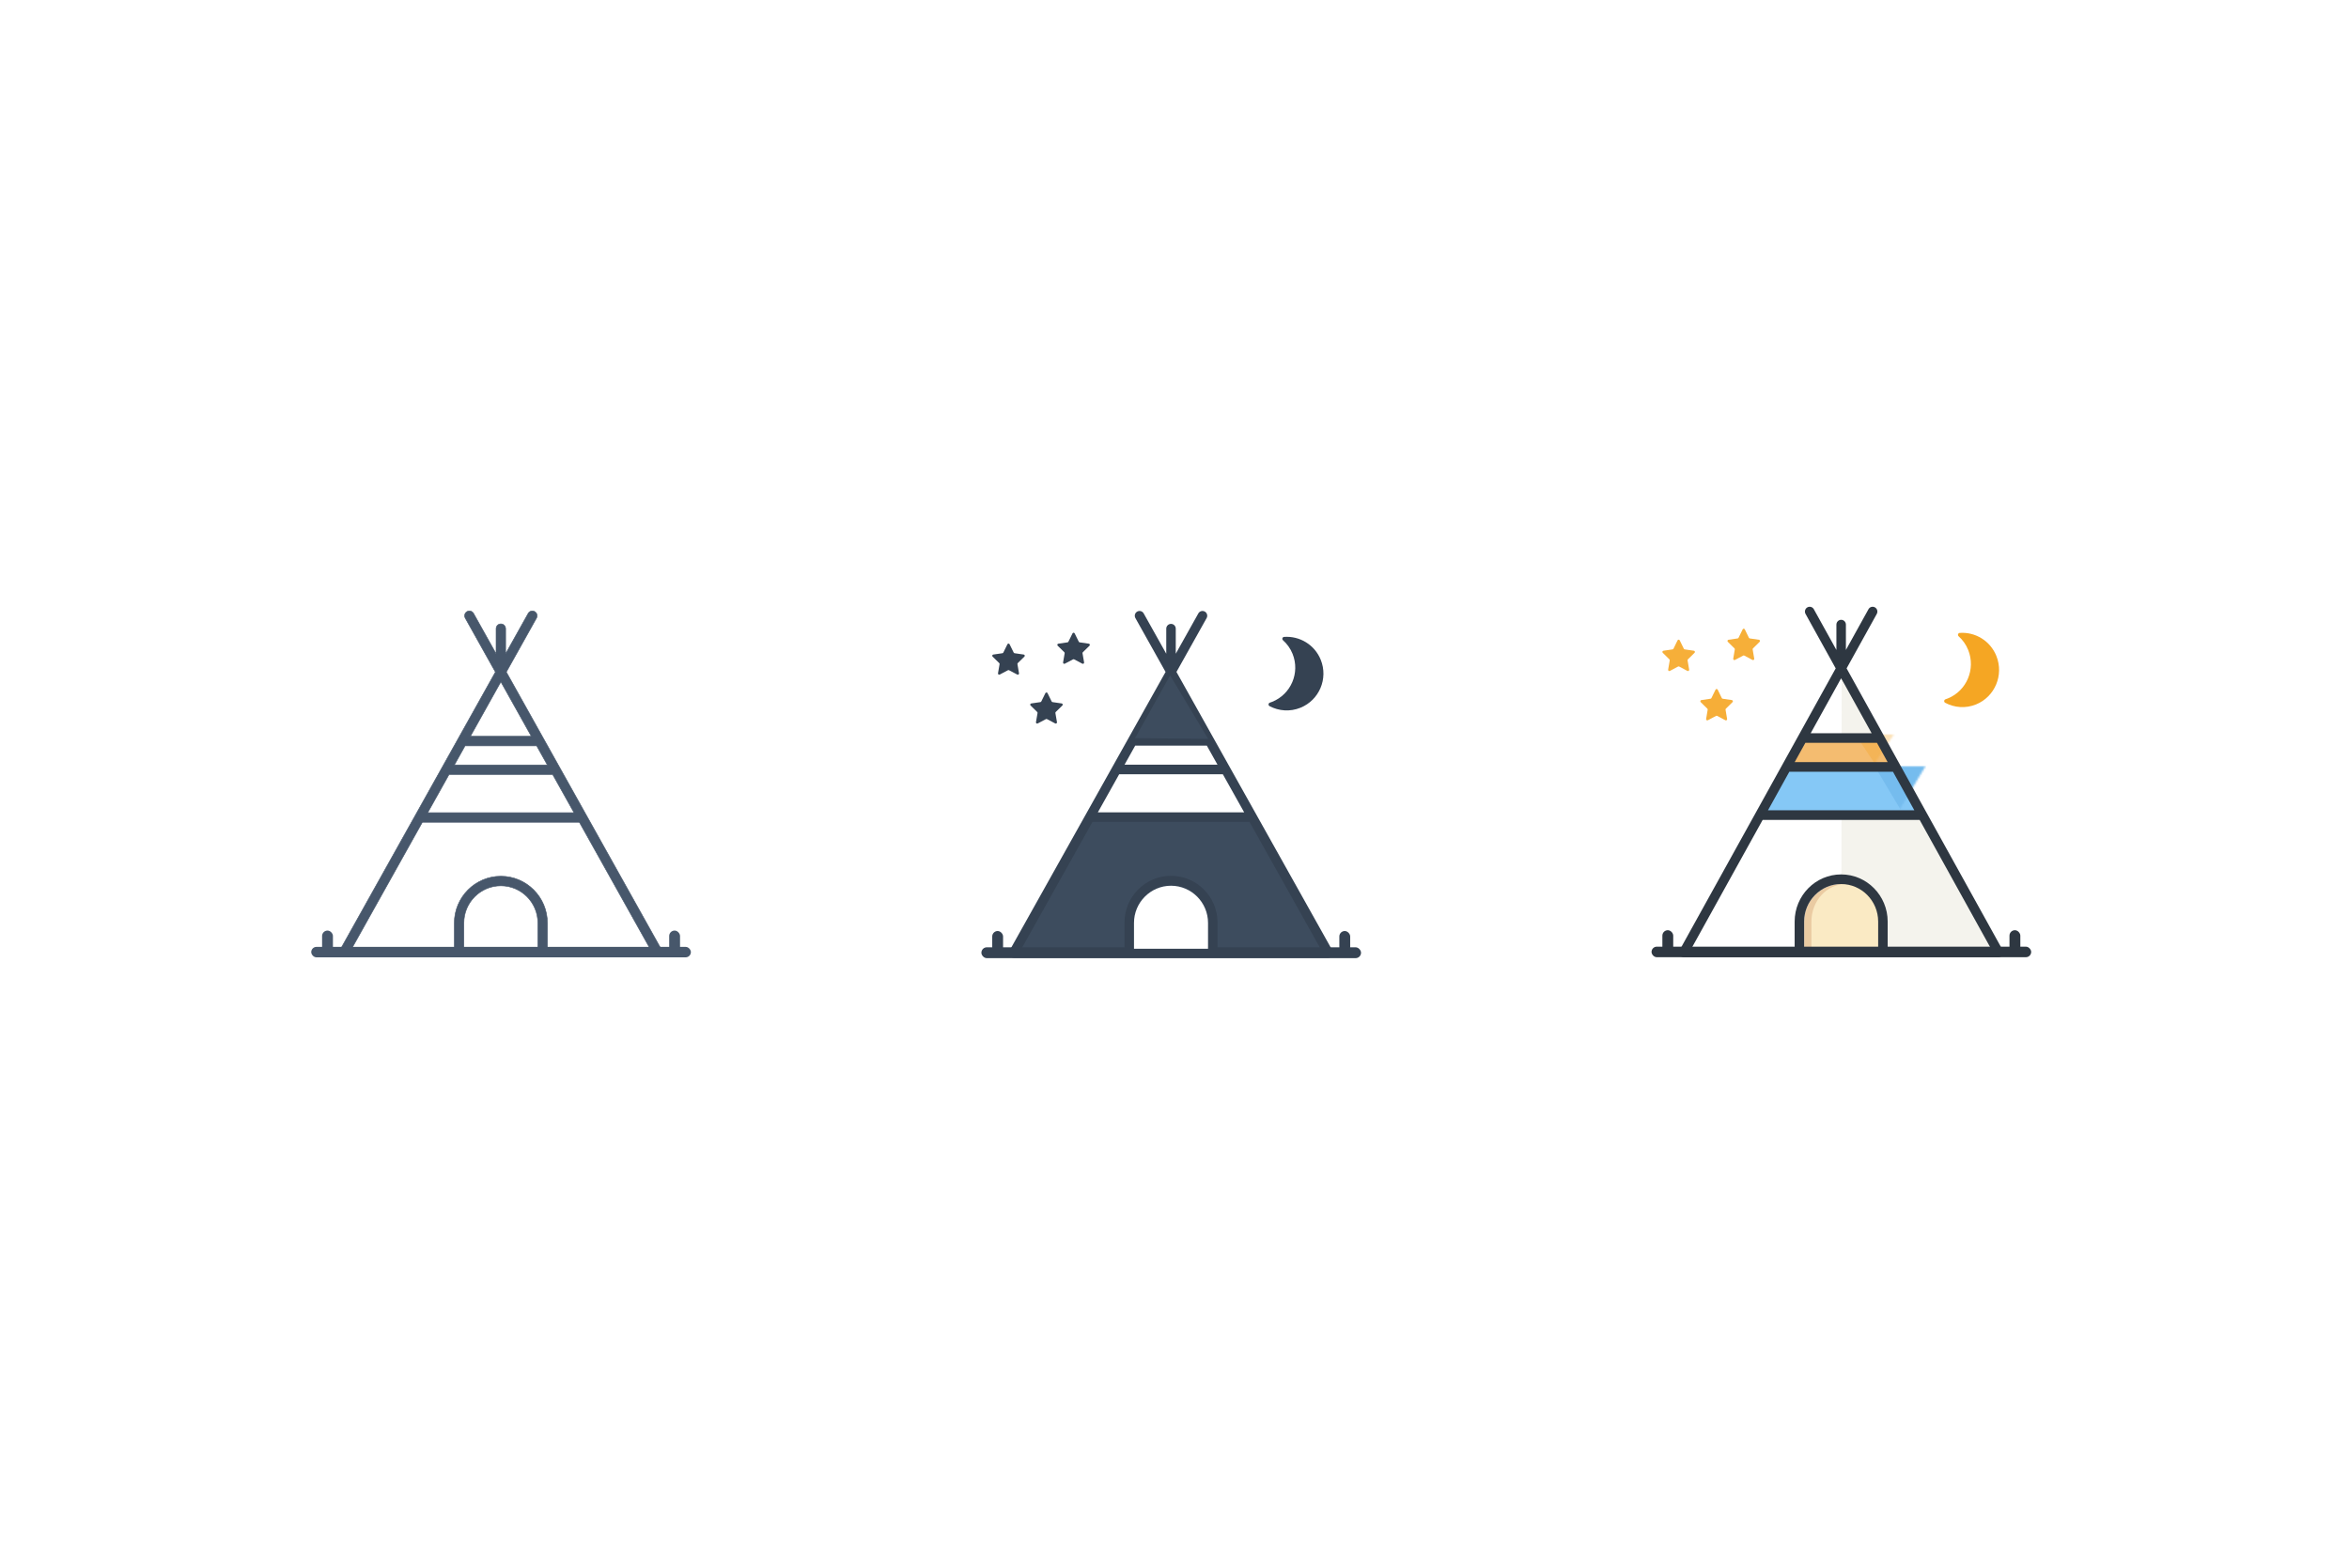 <?xml version="1.0" encoding="UTF-8"?>
<svg width="1200px" height="801px" viewBox="0 0 1200 801" version="1.1" xmlns="http://www.w3.org/2000/svg" xmlns:xlink="http://www.w3.org/1999/xlink">
    <!-- Generator: Sketch 51.3 (57544) - http://www.bohemiancoding.com/sketch -->
    <title>Wild Camping</title>
    <desc>Created with Sketch.</desc>
    <defs>
        <polygon id="path-1" points="17.035 0.287 70.907 0.287 87.069 27.383 0.873 27.383"></polygon>
        <polygon id="path-3" points="10.809 0.03 43.133 0.03 53.907 16.287 0.035 16.287"></polygon>
        <path d="M38.685,33.246 L0.868,33.246 L0.868,19.954 C0.868,9.382 9.35,0.78 19.776,0.78 C30.203,0.78 38.685,9.382 38.685,19.954 L38.685,33.246 L38.685,33.246 Z" id="path-5"></path>
        <path d="M39.6,33.246 L4.583,33.246 L4.583,19.954 C4.583,9.382 12.437,0.78 22.092,0.78 C31.746,0.78 39.6,9.382 39.6,19.954 L39.6,33.246 L39.6,33.246 Z" id="path-7"></path>
    </defs>
    <g id="Wild-Camping" stroke="none" stroke-width="1" fill="none" fill-rule="evenodd">
        <rect fill="#FFFFFF" x="0" y="0" width="1200" height="801"></rect>
        <g id="Tent-Linear-+-Tent-Full-+-Tent-Colored" transform="translate(159, 310)">
            <g id="Tent-Linear" transform="translate(0, 2.156)" fill="#47576B">
                <path d="M99.653,31.203 L115.063,3.635 C115.72,2.46 115.305,0.973 114.136,0.313 C112.968,-0.347 111.489,0.07 110.832,1.245 L99.297,21.881 L99.297,9.048 C99.297,7.701 98.21,6.608 96.87,6.608 C95.53,6.608 94.443,7.701 94.443,9.048 L94.443,21.882 L82.908,1.245 C82.252,0.071 80.771,-0.347 79.604,0.313 C78.435,0.973 78.02,2.46 78.677,3.635 L94.086,31.204 L14.367,173.826 C13.944,174.581 13.952,175.505 14.388,176.252 C14.823,177 15.621,174.671 16.482,174.671 L177.258,174.671 C178.12,174.671 178.918,177 179.353,176.252 C179.788,175.504 179.796,174.581 179.373,173.826 L99.653,31.203 Z M120.617,78.668 L73.123,78.668 L78.577,68.911 L115.164,68.911 L120.617,78.668 L120.617,78.668 Z M123.344,83.547 L134.252,103.061 L59.488,103.061 L70.396,83.547 L123.344,83.547 L123.344,83.547 Z M96.87,36.183 L112.437,64.032 L81.304,64.032 L96.87,36.183 L96.87,36.183 Z M115.779,172.581 L77.961,172.581 L77.961,159.409 C77.961,148.931 86.444,140.407 96.87,140.407 C107.297,140.407 115.779,148.931 115.779,159.409 L115.779,172.581 L115.779,172.581 Z M120.633,172.581 L120.633,159.409 C120.633,146.241 109.973,135.528 96.87,135.528 C83.768,135.528 73.108,146.241 73.108,159.409 L73.108,172.581 L20.629,172.581 L56.761,107.94 L136.979,107.94 L173.111,172.581 L120.633,172.581 L120.633,172.581 Z" id="Shape" stroke="#47576B" stroke-width="0.3"></path>
                <rect id="Rectangle-366" x="0" y="171.623" width="193.942" height="5.341" rx="2.67"></rect>
                <rect id="Rectangle-367" x="5.541" y="163.292" width="5.541" height="11.071" rx="2.771"></rect>
                <rect id="Rectangle-367-Copy" x="182.86" y="163.292" width="5.541" height="11.071" rx="2.771"></rect>
            </g>
            <g id="Tent-Full" transform="translate(342.348, 2.156)">
                <g id="shelter5" transform="translate(13.853, 0)">
                    <polygon id="Path-1347" fill="#3D4C5E" points="3.649 174.05 41.978 104.09 124.113 104.09 162.5 174.859"></polygon>
                    <path d="M165.52,173.551 L85.8,31.154 L101.21,3.629 C101.867,2.456 101.452,0.971 100.283,0.313 C99.115,-0.346 97.636,0.07 96.979,1.243 L85.444,21.847 L85.444,9.034 C85.444,7.689 84.357,6.598 83.017,6.598 C81.677,6.598 80.59,7.689 80.59,9.034 L80.59,21.847 L69.055,1.243 C68.399,0.071 66.918,-0.346 65.751,0.313 C64.582,0.972 64.167,2.457 64.824,3.629 L80.233,31.154 L0.514,173.551 C0.091,174.306 0.099,175.228 0.535,175.974 C0.97,176.721 1.768,177.18 2.629,177.18 L163.405,177.18 C164.267,177.18 165.065,176.721 165.5,175.974 C165.935,175.227 165.943,174.306 165.52,173.551 L165.52,173.551 Z M106.764,78.544 L59.27,78.544 L64.724,68.802 L101.311,68.802 L106.764,78.544 L106.764,78.544 Z M109.491,83.415 L120.399,102.898 L45.635,102.898 L56.543,83.415 L109.491,83.415 L109.491,83.415 Z M83.017,36.126 L98.584,63.931 L67.451,63.931 L83.017,36.126 L83.017,36.126 Z M101.926,172.309 L64.108,172.309 L64.108,159.157 C64.108,148.696 72.591,140.185 83.017,140.185 C93.444,140.185 101.926,148.696 101.926,159.157 L101.926,172.309 L101.926,172.309 Z M106.78,172.309 L106.78,159.157 C106.78,146.01 96.12,135.314 83.017,135.314 C69.915,135.314 59.255,146.01 59.255,159.157 L59.255,172.309 L6.776,172.309 L42.908,107.769 L123.126,107.769 L159.258,172.309 L106.78,172.309 L106.78,172.309 Z" id="Shape" fill="#354252"></path>
                </g>
                <rect id="Rectangle-366" fill="#354252" x="0" y="171.839" width="193.942" height="5.543" rx="2.772"></rect>
                <rect id="Rectangle-367" fill="#354252" x="5.541" y="163.524" width="5.541" height="11.086" rx="2.771"></rect>
                <rect id="Rectangle-367-Copy" fill="#354252" x="182.86" y="163.524" width="5.541" height="11.086" rx="2.771"></rect>
                <path d="M162.986,49.444 C157.653,51.602 151.931,51.115 147.214,48.625 C146.867,48.443 146.665,48.069 146.699,47.68 C146.733,47.29 146.999,46.959 147.376,46.839 C147.782,46.711 148.19,46.564 148.593,46.401 C158.21,42.509 162.857,31.541 158.971,21.907 C157.856,19.139 156.145,16.797 154.061,14.941 C153.77,14.68 153.658,14.273 153.787,13.904 C153.913,13.532 154.245,13.275 154.633,13.246 C162.535,12.686 170.237,17.195 173.364,24.948 C177.25,34.583 172.603,45.551 162.986,49.444 L162.986,49.444 L162.986,49.444 Z" id="Shape" fill="#354252"></path>
                <path d="M9.11,26.62 C9.256,26.761 9.326,26.965 9.291,27.163 L8.488,31.838 C8.447,32.069 8.54,32.302 8.732,32.439 C8.919,32.575 9.168,32.593 9.379,32.486 L13.567,30.276 C13.748,30.183 13.957,30.183 14.138,30.276 L18.328,32.486 C18.538,32.593 18.788,32.575 18.974,32.439 C19.166,32.302 19.259,32.069 19.218,31.838 L18.415,27.163 C18.38,26.965 18.45,26.761 18.596,26.62 L21.981,23.309 C22.145,23.149 22.209,22.905 22.133,22.683 C22.063,22.461 21.872,22.298 21.638,22.266 L16.96,21.584 C16.757,21.555 16.588,21.43 16.5,21.249 L14.4,16.996 C14.301,16.786 14.086,16.655 13.854,16.655 C13.62,16.655 13.405,16.787 13.306,16.996 L11.206,21.249 C11.119,21.43 10.949,21.555 10.746,21.584 L6.068,22.266 C5.834,22.298 5.643,22.461 5.573,22.683 C5.497,22.905 5.561,23.149 5.725,23.309 L9.11,26.62 L9.11,26.62 Z" id="Shape" fill="#354252"></path>
                <path d="M42.357,21.069 C42.503,21.209 42.573,21.414 42.538,21.611 L41.735,26.286 C41.694,26.517 41.788,26.75 41.979,26.887 C42.166,27.024 42.416,27.042 42.626,26.934 L46.815,24.725 C46.996,24.631 47.204,24.631 47.386,24.725 L51.575,26.934 C51.785,27.042 52.035,27.024 52.222,26.887 C52.413,26.75 52.506,26.517 52.465,26.286 L51.662,21.611 C51.627,21.414 51.697,21.209 51.843,21.069 L55.228,17.757 C55.392,17.597 55.456,17.353 55.38,17.131 C55.31,16.909 55.119,16.746 54.885,16.714 L50.207,16.032 C50.004,16.003 49.835,15.878 49.747,15.697 L47.647,11.445 C47.548,11.235 47.333,11.103 47.101,11.103 C46.867,11.103 46.653,11.235 46.554,11.445 L44.453,15.697 C44.366,15.878 44.196,16.003 43.993,16.032 L39.315,16.714 C39.081,16.746 38.89,16.909 38.82,17.131 C38.744,17.353 38.809,17.597 38.972,17.757 L42.357,21.069 L42.357,21.069 Z" id="Shape-Copy" fill="#354252"></path>
                <path d="M28.504,51.602 C28.65,51.743 28.72,51.947 28.685,52.145 L27.882,56.82 C27.841,57.051 27.935,57.284 28.126,57.421 C28.313,57.557 28.563,57.575 28.773,57.468 L32.962,55.258 C33.143,55.165 33.351,55.165 33.533,55.258 L37.722,57.468 C37.932,57.575 38.182,57.557 38.369,57.421 C38.56,57.284 38.653,57.051 38.612,56.82 L37.809,52.145 C37.774,51.947 37.844,51.743 37.99,51.602 L41.375,48.291 C41.539,48.131 41.603,47.886 41.527,47.665 C41.457,47.443 41.266,47.28 41.032,47.248 L36.354,46.566 C36.151,46.537 35.982,46.411 35.894,46.231 L33.794,41.978 C33.695,41.768 33.48,41.637 33.248,41.637 C33.014,41.637 32.8,41.768 32.701,41.978 L30.6,46.231 C30.513,46.411 30.343,46.537 30.14,46.566 L25.462,47.248 C25.228,47.28 25.037,47.443 24.967,47.665 C24.891,47.886 24.956,48.131 25.119,48.291 L28.504,51.602 L28.504,51.602 Z" id="Shape-Copy-2" fill="#354252"></path>
                <path d="M115.779,172.568 L77.961,172.568 L77.961,159.397 C77.961,148.92 86.444,140.396 96.87,140.396 C107.297,140.396 115.779,148.92 115.779,159.397 L115.779,172.568 L115.779,172.568 Z" id="Path" fill="#FFFFFF"></path>
                <polygon id="Path-1349" fill="#3D4C5E" points="96.415 32.895 78.501 64.96 115.838 65.359"></polygon>
            </g>
            <g id="Tent-Colored" transform="translate(684.695, 0)">
                <polygon id="Path-518" fill-opacity="0.2" fill="#C9C3A5" points="97.134 36.226 96.968 173.694 175.777 174.104"></polygon>
                <g id="Rectangle-159-+-Rectangle-159-Copy" transform="translate(53, 81)">
                    <mask id="mask-2" fill="white">
                        <use xlink:href="#path-1"></use>
                    </mask>
                    <use id="Mask" fill="#85C8F6" xlink:href="#path-1"></use>
                    <polygon id="Rectangle-159-Copy" fill="#75BCEE" mask="url(#mask-2)" transform="translate(103.971, 13.835) scale(1, -1) translate(-103.971, -13.835) " points="77.035 0.287 130.907 0.287 147.069 27.383 60.873 27.383"></polygon>
                </g>
                <g id="Rectangle-160-+-Rectangle-160-Copy" transform="translate(70, 65)">
                    <mask id="mask-4" fill="white">
                        <use xlink:href="#path-3"></use>
                    </mask>
                    <use id="Mask" fill="#F4BC70" opacity="0.9" xlink:href="#path-3"></use>
                    <polygon id="Rectangle-160-Copy" fill-opacity="0.4" fill="#F5A623" opacity="0.9" mask="url(#mask-4)" transform="translate(60.971, 8.159) scale(1, -1) translate(-60.971, -8.159) " points="44.809 0.03 77.133 0.03 87.907 16.287 34.035 16.287"></polygon>
                </g>
                <g id="Group">
                    <g id="shelter5" transform="translate(13.853, 0)">
                        <g id="Path-+-Path-Copy" transform="translate(63.241, 140.898)">
                            <mask id="mask-6" fill="white">
                                <use xlink:href="#path-5"></use>
                            </mask>
                            <use id="Mask" fill="#EACBA2" xlink:href="#path-5"></use>
                            <mask id="mask-8" fill="white">
                                <use xlink:href="#path-7"></use>
                            </mask>
                            <use id="Mask-Copy" fill="#FAEAC4" xlink:href="#path-7"></use>
                        </g>
                        <polygon id="Path-286" stroke="#979797" points="81.713 33.741 64.848 67.482 104.199 67.482"></polygon>
                        <path d="M165.52,175.4 L85.8,31.486 L101.21,3.667 C101.867,2.482 101.452,0.982 100.283,0.316 C99.115,-0.35 97.636,0.071 96.979,1.256 L85.444,22.079 L85.444,9.13 C85.444,7.771 84.357,6.668 83.017,6.668 C81.677,6.668 80.59,7.771 80.59,9.13 L80.59,22.08 L69.055,1.257 C68.399,0.071 66.918,-0.35 65.751,0.316 C64.582,0.982 64.167,2.483 64.824,3.668 L80.233,31.486 L0.514,175.4 C0.091,176.162 0.099,177.094 0.535,177.848 C0.97,178.603 1.768,179.067 2.629,179.067 L163.405,179.067 C164.267,179.067 165.065,178.603 165.5,177.848 C165.935,177.093 165.943,176.162 165.52,175.4 L165.52,175.4 Z M106.764,79.38 L59.27,79.38 L64.724,69.535 L101.311,69.535 L106.764,79.38 L106.764,79.38 Z M109.491,84.303 L120.399,103.994 L45.635,103.994 L56.543,84.303 L109.491,84.303 L109.491,84.303 Z M83.017,36.511 L98.584,64.612 L67.451,64.612 L83.017,36.511 L83.017,36.511 Z M101.926,174.144 L64.108,174.144 L64.108,160.852 C64.108,150.28 72.591,141.678 83.017,141.678 C93.444,141.678 101.926,150.279 101.926,160.852 L101.926,174.144 L101.926,174.144 Z M106.78,174.144 L106.78,160.852 C106.78,147.565 96.12,136.755 83.017,136.755 C69.915,136.755 59.255,147.565 59.255,160.852 L59.255,174.144 L6.776,174.144 L42.908,108.917 L123.126,108.917 L159.258,174.144 L106.78,174.144 L106.78,174.144 Z" id="Shape" fill="#2E3741"></path>
                    </g>
                    <rect id="Rectangle-366" fill="#2E3741" x="0" y="173.669" width="193.942" height="5.389" rx="2.695"></rect>
                    <rect id="Rectangle-367" fill="#2E3741" x="5.541" y="165.266" width="5.541" height="11.204" rx="2.771"></rect>
                    <rect id="Rectangle-367-Copy" fill="#2E3741" x="182.86" y="165.266" width="5.541" height="11.204" rx="2.771"></rect>
                    <path d="M165.797,49.895 C160.464,52.073 154.741,51.582 150.024,49.069 C149.678,48.885 149.476,48.508 149.51,48.115 C149.543,47.722 149.809,47.388 150.186,47.266 C150.593,47.137 151.001,46.989 151.404,46.825 C161.021,42.897 165.668,31.829 161.782,22.107 C160.666,19.314 158.955,16.95 156.872,15.077 C156.581,14.814 156.469,14.403 156.598,14.031 C156.724,13.655 157.056,13.396 157.443,13.367 C165.346,12.802 173.048,17.352 176.175,25.176 C180.06,34.899 175.414,45.967 165.797,49.895 L165.797,49.895 L165.797,49.895 Z" id="Shape" fill="#F5A623"></path>
                    <path d="M9.11,26.863 C9.256,27.005 9.326,27.211 9.291,27.411 L8.488,32.129 C8.447,32.361 8.54,32.597 8.732,32.735 C8.919,32.873 9.168,32.891 9.379,32.782 L13.567,30.553 C13.748,30.458 13.957,30.458 14.138,30.553 L18.328,32.782 C18.538,32.891 18.788,32.873 18.974,32.735 C19.166,32.597 19.259,32.361 19.218,32.129 L18.415,27.411 C18.38,27.211 18.45,27.005 18.596,26.863 L21.981,23.522 C22.145,23.36 22.209,23.114 22.133,22.89 C22.063,22.666 21.872,22.501 21.638,22.469 L16.96,21.781 C16.757,21.752 16.588,21.625 16.5,21.443 L14.4,17.151 C14.301,16.939 14.086,16.807 13.854,16.807 C13.62,16.807 13.405,16.94 13.306,17.151 L11.206,21.443 C11.119,21.625 10.949,21.752 10.746,21.781 L6.068,22.469 C5.834,22.501 5.643,22.666 5.573,22.89 C5.497,23.114 5.561,23.36 5.725,23.522 L9.11,26.863 L9.11,26.863 Z" id="Shape" fill="#F6AF39"></path>
                    <path d="M42.357,21.261 C42.503,21.403 42.573,21.609 42.538,21.808 L41.735,26.526 C41.694,26.759 41.788,26.994 41.979,27.133 C42.166,27.271 42.416,27.288 42.626,27.18 L46.815,24.951 C46.996,24.856 47.204,24.856 47.386,24.951 L51.575,27.18 C51.785,27.288 52.035,27.271 52.222,27.133 C52.413,26.994 52.506,26.759 52.465,26.526 L51.662,21.808 C51.627,21.609 51.697,21.403 51.843,21.261 L55.228,17.92 C55.392,17.758 55.456,17.511 55.38,17.288 C55.31,17.064 55.119,16.899 54.885,16.867 L50.207,16.179 C50.004,16.149 49.835,16.023 49.747,15.841 L47.647,11.549 C47.548,11.337 47.333,11.204 47.101,11.204 C46.867,11.204 46.653,11.338 46.554,11.549 L44.453,15.841 C44.366,16.023 44.196,16.149 43.993,16.179 L39.315,16.867 C39.081,16.899 38.89,17.064 38.82,17.288 C38.744,17.511 38.809,17.758 38.972,17.92 L42.357,21.261 L42.357,21.261 Z" id="Shape-Copy" fill="#F6AF39"></path>
                    <path d="M28.504,52.073 C28.65,52.215 28.72,52.421 28.685,52.621 L27.882,57.339 C27.841,57.571 27.935,57.807 28.126,57.945 C28.313,58.083 28.563,58.101 28.773,57.992 L32.962,55.763 C33.143,55.668 33.351,55.668 33.533,55.763 L37.722,57.992 C37.932,58.101 38.182,58.083 38.369,57.945 C38.56,57.807 38.653,57.571 38.612,57.339 L37.809,52.621 C37.774,52.421 37.844,52.215 37.99,52.073 L41.375,48.732 C41.539,48.57 41.603,48.324 41.527,48.1 C41.457,47.876 41.266,47.711 41.032,47.679 L36.354,46.991 C36.151,46.962 35.982,46.835 35.894,46.653 L33.794,42.361 C33.695,42.149 33.48,42.017 33.248,42.017 C33.014,42.017 32.8,42.15 32.701,42.361 L30.6,46.653 C30.513,46.835 30.343,46.962 30.14,46.991 L25.462,47.679 C25.228,47.711 25.037,47.876 24.967,48.1 C24.891,48.324 24.956,48.57 25.119,48.732 L28.504,52.073 L28.504,52.073 Z" id="Shape-Copy-2" fill="#F5A623" opacity="0.9"></path>
                </g>
            </g>
        </g>
    </g>
</svg>